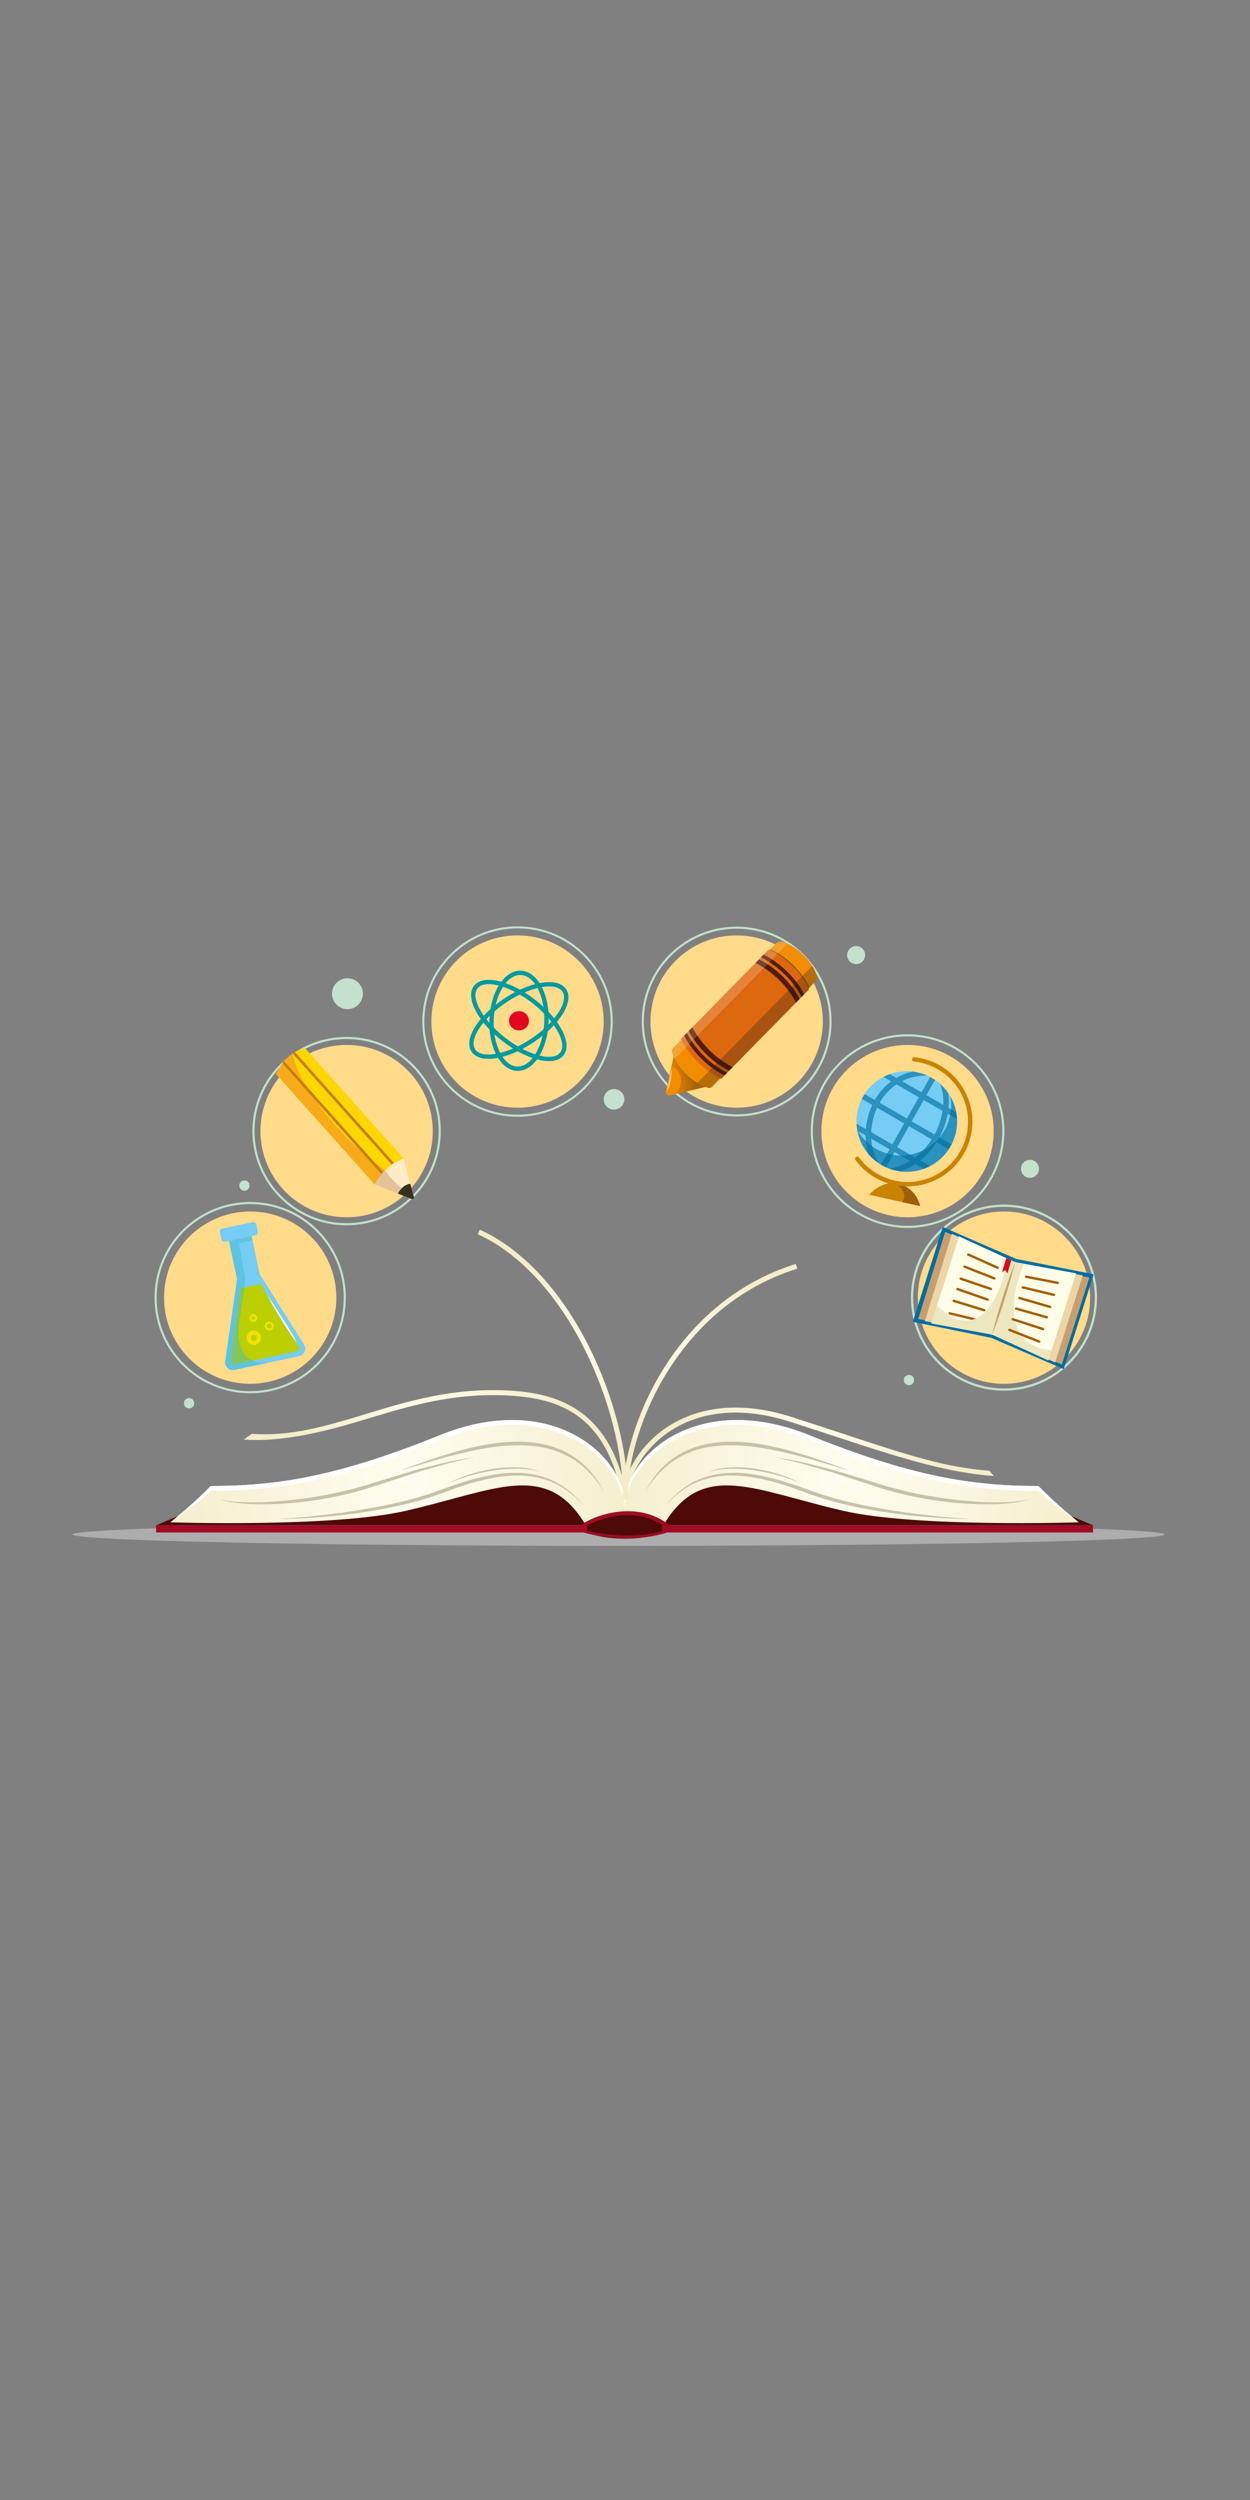 <?xml version="1.0" encoding="utf-8"?>
<!-- Generator: Adobe Illustrator 17.0.0, SVG Export Plug-In . SVG Version: 6.00 Build 0)  -->
<!DOCTYPE svg PUBLIC "-//W3C//DTD SVG 1.1//EN" "http://www.w3.org/Graphics/SVG/1.1/DTD/svg11.dtd">
<svg version="1.1" id="Vrstva_1" xmlns="http://www.w3.org/2000/svg" xmlns:xlink="http://www.w3.org/1999/xlink" x="0px" y="0px"
	 width="600px" height="1200px" viewBox="0 0 600 1200" enable-background="new 0 0 600 1200" xml:space="preserve">
<rect x="0" y="0" width="600" height="1200" fill="#808080" stroke="none"/>
<g id="BACKGROUND">
	<ellipse fill="#ADADAD" cx="296.976" cy="736.528" rx="262.144" ry="5.506"/>
</g>
<g id="OBJECTS">
	<g>
		<path fill="#4E0A06" d="M319.844,733.054c0,3.035-8.889,5.495-19.853,5.495c-10.965,0-19.854-2.46-19.854-5.495
			s9.952-6.736,20.917-6.736C312.019,726.318,319.844,730.019,319.844,733.054z"/>
		
			<radialGradient id="SVGID_1_" cx="4.098" cy="335.113" r="67.831" gradientTransform="matrix(1 0 0 1 205.04 358.96)" gradientUnits="userSpaceOnUse">
			<stop  offset="0" style="stop-color:#FFFDF0"/>
			<stop  offset="1" style="stop-color:#F3EDC9"/>
		</radialGradient>
		<path fill="url(#SVGID_1_)" d="M298.872,720.891c-7.052-42.532-31.385-49.648-54.258-51c-26.515-1.564-47.891,4.923-68.56,11.201
			c-18.582,5.643-39.821,11.326-59.018,9.877l3.867-2.741c18.754,1.409,36.092-3.858,54.454-9.434
			c20.871-6.337,42.45-12.885,69.399-11.299c22.426,1.325,49.114,8.548,56.484,53.004L298.872,720.891z"/>
		
			<radialGradient id="SVGID_2_" cx="182.619" cy="338.839" r="65.166" gradientTransform="matrix(1 0 0 1 205.04 358.96)" gradientUnits="userSpaceOnUse">
			<stop  offset="0" style="stop-color:#FFFDF0"/>
			<stop  offset="1" style="stop-color:#F3EDC9"/>
		</radialGradient>
		<path fill="url(#SVGID_2_)" d="M300.593,719.968l-2.386-0.263c1.522-13.799,9.886-26.865,22.375-34.951
			c11.166-7.232,30.58-13.881,59.667-4.513c8.961,2.887,17.057,5.551,24.2,7.903c31.775,10.457,49.278,16.218,70.411,17.803
			l2.252,2.56c-21.423-1.607-41.458-7.568-73.413-18.084c-7.14-2.35-15.233-5.013-24.186-7.897
			c-28.192-9.084-46.896-2.706-57.627,4.242C309.996,694.468,302.036,706.878,300.593,719.968z"/>
		<g>
			<polygon fill="#4E0A06" points="281.843,704.206 221.479,703.864 90.952,725.375 74.928,732.13 281.843,732.13 			"/>
			
				<radialGradient id="SVGID_3_" cx="-10.774" cy="349.511" r="125.555" gradientTransform="matrix(1 0 0 1 205.04 358.96)" gradientUnits="userSpaceOnUse">
				<stop  offset="0" style="stop-color:#FFFDF0"/>
				<stop  offset="1" style="stop-color:#F3EDC9"/>
			</radialGradient>
			<path fill="url(#SVGID_3_)" d="M299.4,717.495c-5.089-23.716-39.108-48.472-88.132-28.643
				c-49.023,19.83-78.19,24.435-110.138,24.435c-7.706,8.092-19.305,17.428-19.305,17.428s77.838,2.565,112.919-5.508
				c43.094-9.917,67.2-24.236,85.929,6.059c8.502-5.504,19.279-5.508,19.279-5.508S300.477,722.55,299.4,717.495z"/>
			<path fill="#FFFFFF" d="M101.13,715.628c31.948,0,61.115-4.605,110.138-24.435s83.043,4.927,88.132,28.643
				c0.407,1.909,0.584,3.554,0.648,4.862c0.074-1.333,0.064-3.86-0.648-7.204c-5.088-23.716-39.108-48.472-88.132-28.643
				c-49.023,19.83-78.19,24.435-110.138,24.435c-7.706,8.092-19.305,17.428-19.305,17.428S95.749,721.278,101.13,715.628z"/>
			<g>
				<path fill="#C6C2A6" d="M104.983,719.452c0,0,0.475,0.129,1.365,0.371c0.443,0.131,0.994,0.275,1.656,0.365
					c0.661,0.098,1.404,0.264,2.255,0.366c0.853,0.092,1.796,0.194,2.824,0.305c1.032,0.059,2.148,0.122,3.341,0.19
					c2.389,0.074,5.083,0.094,8.023,0.04c5.88-0.114,12.727-0.674,20.012-1.617c3.643-0.465,7.392-1.07,11.184-1.764
					c3.792-0.692,7.625-1.504,11.42-2.46c1.911-0.426,3.79-0.972,5.67-1.486c1.888-0.488,3.733-1.09,5.568-1.673
					c3.701-1.185,7.344-2.267,10.869-3.36c3.53-1.066,6.942-2.096,10.178-3.073c3.255-0.922,6.394-1.618,9.255-2.353
					c2.873-0.7,5.492-1.395,7.85-1.852c2.357-0.452,4.412-0.846,6.104-1.171c1.686-0.349,3.028-0.538,3.942-0.663
					c0.913-0.132,1.399-0.202,1.399-0.202s-0.481,0.102-1.384,0.294c-0.451,0.096-1.006,0.214-1.66,0.353
					c-0.649,0.159-1.396,0.341-2.232,0.545c-1.671,0.406-3.699,0.9-6.026,1.465c-1.169,0.258-2.383,0.651-3.675,1.016
					c-1.292,0.364-2.649,0.746-4.066,1.145c-2.829,0.818-5.915,1.598-9.134,2.615c-3.211,1.056-6.598,2.169-10.101,3.32
					c-3.506,1.133-7.13,2.304-10.812,3.495c-1.852,0.599-3.715,1.217-5.619,1.72c-1.897,0.528-3.792,1.091-5.72,1.528
					c-3.837,0.945-7.708,1.745-11.536,2.424c-3.826,0.693-7.619,1.207-11.295,1.631c-7.356,0.843-14.27,1.121-20.188,1.084
					c-1.48-0.041-2.898-0.022-4.246-0.109c-1.347-0.092-2.625-0.15-3.823-0.258c-1.196-0.127-2.315-0.245-3.35-0.355
					c-1.028-0.162-1.973-0.311-2.826-0.445c-0.852-0.142-1.603-0.352-2.256-0.497c-0.659-0.134-1.197-0.313-1.631-0.473
					C105.448,719.611,104.983,719.452,104.983,719.452z"/>
			</g>
			<g>
				<path fill="#C6C2A6" d="M191.679,705.965c0,0,1.593-0.59,4.38-1.622c2.799-0.996,6.774-2.495,11.618-4.088
					c2.422-0.798,5.052-1.644,7.854-2.486c2.802-0.84,5.769-1.695,8.878-2.441c3.109-0.739,6.335-1.481,9.66-2.006
					c3.319-0.55,6.719-0.984,10.145-1.175c3.422-0.189,6.868-0.199,10.242,0.131c3.369,0.319,6.682,0.871,9.778,1.822
					c3.09,0.942,6.025,2.092,8.581,3.602c0.662,0.334,1.278,0.728,1.877,1.126c0.601,0.395,1.204,0.767,1.775,1.164
					c0.551,0.424,1.093,0.841,1.626,1.251c0.539,0.4,1.052,0.811,1.517,1.259c0.948,0.873,1.897,1.663,2.662,2.557
					c0.789,0.867,1.567,1.66,2.182,2.504c0.631,0.83,1.27,1.566,1.771,2.315c0.5,0.747,0.959,1.434,1.374,2.054
					c0.432,0.607,0.745,1.196,1.026,1.702c0.281,0.505,0.521,0.934,0.715,1.283c0.387,0.695,0.594,1.066,0.594,1.066
					s-0.234-0.354-0.674-1.019c-0.457-0.652-1.044-1.662-1.937-2.845c-0.446-0.591-0.939-1.245-1.476-1.956
					c-0.536-0.711-1.211-1.404-1.877-2.185c-0.651-0.796-1.463-1.533-2.283-2.338c-0.795-0.832-1.741-1.586-2.698-2.402
					c-0.468-0.421-0.983-0.804-1.522-1.176c-0.531-0.38-1.072-0.768-1.623-1.162c-0.569-0.366-1.168-0.707-1.764-1.071
					c-0.594-0.367-1.203-0.728-1.857-1.029c-0.643-0.319-1.295-0.642-1.954-0.969c-0.683-0.276-1.374-0.555-2.072-0.837
					c-0.69-0.303-1.422-0.517-2.15-0.763c-0.732-0.233-1.457-0.512-2.224-0.681c-3.008-0.88-6.235-1.315-9.509-1.625
					c-3.282-0.303-6.648-0.271-10-0.07c-3.356,0.167-6.704,0.574-9.98,1.097c-3.279,0.51-6.489,1.15-9.581,1.839
					c-3.089,0.706-6.069,1.432-8.884,2.174c-2.815,0.741-5.465,1.493-7.906,2.205c-4.883,1.443-8.952,2.645-11.8,3.487
					C193.31,705.49,191.679,705.965,191.679,705.965z"/>
			</g>
			<g>
				<path fill="#C6C2A6" d="M133.496,729.084c0,0,0.601-0.035,1.728-0.102c1.126-0.075,2.777-0.186,4.879-0.326
					c2.1-0.16,4.649-0.361,7.567-0.649c2.919-0.284,6.206-0.648,9.79-1.059c3.583-0.418,7.454-0.948,11.54-1.556
					c4.08-0.646,8.373-1.375,12.795-2.218c2.212-0.418,4.456-0.867,6.714-1.379c2.268-0.468,4.536-1.055,6.83-1.614
					c4.565-1.194,9.182-2.502,13.672-4.149c2.259-0.768,4.511-1.636,6.788-2.435c2.274-0.794,4.544-1.57,6.824-2.265
					c4.553-1.403,9.108-2.589,13.599-3.361c4.481-0.81,8.911-1.135,13.097-0.972c2.095,0.061,4.123,0.315,6.07,0.616
					c1.937,0.366,3.804,0.769,5.539,1.353c3.498,1.082,6.501,2.639,8.974,4.258c2.488,1.608,4.441,3.303,5.964,4.766
					c0.379,0.368,0.738,0.717,1.076,1.044c0.318,0.347,0.615,0.673,0.892,0.976c0.561,0.599,1.019,1.123,1.369,1.568
					c0.717,0.872,1.099,1.338,1.099,1.338s-0.407-0.444-1.169-1.276c-0.372-0.424-0.857-0.922-1.447-1.488
					c-0.291-0.286-0.603-0.594-0.937-0.922c-0.348-0.312-0.719-0.644-1.11-0.994c-1.568-1.391-3.567-2.989-6.076-4.471
					c-2.498-1.49-5.489-2.887-8.918-3.877c-1.704-0.529-3.535-0.876-5.429-1.187c-1.906-0.245-3.886-0.446-5.932-0.455
					c-4.089-0.059-8.402,0.384-12.801,1.186c-4.404,0.794-8.889,2-13.382,3.424c-2.249,0.705-4.496,1.494-6.743,2.299
					c-2.244,0.807-4.477,1.694-6.774,2.488c-4.568,1.634-9.241,2.916-13.855,4.084c-2.316,0.545-4.607,1.117-6.894,1.57
					c-2.278,0.498-4.538,0.931-6.766,1.333c-4.449,0.842-8.785,1.439-12.894,1.992c-4.115,0.511-8.01,0.947-11.612,1.279
					c-7.203,0.683-13.228,0.928-17.441,1.085c-2.109,0.065-3.765,0.087-4.894,0.087
					C134.099,729.081,133.496,729.084,133.496,729.084z"/>
			</g>
			<rect x="74.928" y="732.118" fill="#9F0C24" width="206.915" height="3.468"/>
			<g>
				<path fill="#C6C2A6" d="M215.305,711.971c0,0,0.631-0.331,1.737-0.911c0.548-0.298,1.242-0.604,2.037-0.962
					c0.398-0.179,0.821-0.37,1.268-0.571c0.456-0.176,0.935-0.361,1.435-0.555c0.996-0.402,2.097-0.773,3.264-1.16
					c1.159-0.415,2.416-0.74,3.706-1.109c1.305-0.311,2.646-0.669,4.03-0.937c0.691-0.138,1.388-0.277,2.087-0.417
					c0.704-0.115,1.411-0.23,2.118-0.346c1.413-0.236,2.846-0.334,4.246-0.494c1.409-0.077,2.791-0.214,4.137-0.209
					c0.672-0.003,1.332-0.043,1.979-0.016c0.646,0.03,1.279,0.06,1.895,0.089c1.23,0.053,2.388,0.224,3.456,0.331
					c1.059,0.196,2.037,0.328,2.88,0.561c0.84,0.242,1.584,0.403,2.172,0.621c1.164,0.454,1.83,0.713,1.83,0.713
					s-0.683-0.201-1.878-0.554c-0.595-0.177-1.347-0.287-2.189-0.469c-0.846-0.171-1.824-0.234-2.872-0.394
					c-1.061-0.061-2.206-0.183-3.424-0.185c-1.218-0.017-2.499-0.014-3.827,0.045c-1.328,0.012-2.695,0.167-4.085,0.262
					c-1.384,0.177-2.797,0.295-4.194,0.544c-0.701,0.105-1.402,0.209-2.1,0.314c-0.694,0.129-1.386,0.257-2.072,0.385
					c-1.374,0.247-2.707,0.584-4.005,0.874c-1.279,0.363-2.543,0.618-3.706,0.984c-1.173,0.336-2.281,0.66-3.284,1.018
					c-1.013,0.333-1.935,0.651-2.741,0.966c-0.811,0.301-1.523,0.559-2.09,0.821C215.962,711.694,215.305,711.971,215.305,711.971z"
					/>
			</g>
		</g>
		<g>
			<polygon fill="#4E0A06" points="317.749,704.206 378.113,703.864 508.64,725.375 524.664,732.13 317.749,732.13 			"/>
			
				<radialGradient id="SVGID_4_" cx="282.601" cy="349.511" r="125.555" gradientTransform="matrix(-1 0 0 1 687.928 358.96)" gradientUnits="userSpaceOnUse">
				<stop  offset="0" style="stop-color:#FFFDF0"/>
				<stop  offset="1" style="stop-color:#F3EDC9"/>
			</radialGradient>
			<path fill="url(#SVGID_4_)" d="M300.192,717.495c5.088-23.716,39.108-48.472,88.132-28.643
				c49.023,19.83,78.19,24.435,110.138,24.435c7.706,8.092,19.305,17.428,19.305,17.428s-77.838,2.565-112.919-5.508
				c-43.094-9.917-67.2-24.236-85.929,6.059c-8.502-5.504-19.279-5.508-19.279-5.508S299.115,722.55,300.192,717.495z"/>
			<path fill="#FFFFFF" d="M498.462,715.628c-31.948,0-61.115-4.605-110.138-24.435s-83.043,4.927-88.132,28.643
				c-0.407,1.909-0.584,3.554-0.648,4.862c-0.074-1.333-0.064-3.86,0.648-7.204c5.088-23.716,39.108-48.472,88.132-28.643
				c49.023,19.83,78.19,24.435,110.138,24.435c7.706,8.092,19.305,17.428,19.305,17.428S503.843,721.278,498.462,715.628z"/>
			<g>
				<path fill="#C6C2A6" d="M494.609,719.452c0,0-0.465,0.16-1.337,0.46c-0.433,0.16-0.972,0.339-1.631,0.473
					c-0.653,0.146-1.404,0.356-2.256,0.497c-0.853,0.134-1.798,0.283-2.826,0.445c-1.035,0.11-2.154,0.228-3.35,0.355
					c-1.198,0.108-2.476,0.166-3.823,0.258c-1.348,0.087-2.766,0.068-4.246,0.109c-5.918,0.037-12.832-0.241-20.188-1.084
					c-3.676-0.424-7.469-0.938-11.295-1.631c-3.828-0.679-7.699-1.478-11.536-2.424c-1.928-0.436-3.823-1-5.72-1.528
					c-1.904-0.503-3.767-1.121-5.619-1.72c-3.682-1.19-7.305-2.361-10.812-3.495c-3.503-1.152-6.889-2.265-10.101-3.32
					c-3.219-1.017-6.305-1.797-9.134-2.615c-1.417-0.399-2.775-0.781-4.066-1.145c-1.292-0.364-2.506-0.758-3.675-1.016
					c-2.327-0.566-4.356-1.059-6.026-1.465c-0.836-0.204-1.582-0.387-2.232-0.545c-0.653-0.139-1.209-0.257-1.66-0.353
					c-0.902-0.192-1.384-0.294-1.384-0.294s0.487,0.07,1.399,0.202c0.914,0.125,2.256,0.314,3.942,0.663
					c1.692,0.325,3.747,0.719,6.104,1.171c2.358,0.457,4.977,1.151,7.85,1.852c2.862,0.735,6,1.43,9.255,2.353
					c3.236,0.977,6.648,2.008,10.178,3.073c3.525,1.093,7.168,2.175,10.869,3.36c1.835,0.583,3.68,1.185,5.568,1.673
					c1.88,0.514,3.759,1.059,5.67,1.486c3.795,0.956,7.628,1.768,11.42,2.46c3.792,0.694,7.54,1.298,11.184,1.764
					c7.285,0.943,14.132,1.503,20.012,1.617c2.94,0.055,5.634,0.035,8.023-0.04c1.193-0.068,2.309-0.131,3.341-0.19
					c1.028-0.111,1.972-0.213,2.824-0.305c0.851-0.103,1.594-0.268,2.255-0.366c0.662-0.09,1.213-0.233,1.656-0.365
					C494.134,719.581,494.609,719.452,494.609,719.452z"/>
			</g>
			<g>
				<path fill="#C6C2A6" d="M407.913,705.965c0,0-1.631-0.475-4.484-1.307c-2.848-0.842-6.917-2.044-11.8-3.487
					c-2.442-0.712-5.092-1.464-7.906-2.205c-2.815-0.742-5.795-1.468-8.884-2.174c-3.092-0.689-6.302-1.33-9.581-1.839
					c-3.276-0.523-6.624-0.93-9.98-1.097c-3.352-0.201-6.717-0.233-10,0.07c-3.275,0.31-6.502,0.745-9.509,1.625
					c-0.766,0.169-1.491,0.448-2.224,0.681c-0.728,0.246-1.461,0.46-2.15,0.763c-0.699,0.282-1.39,0.561-2.072,0.837
					c-0.66,0.327-1.311,0.65-1.954,0.969c-0.654,0.301-1.263,0.662-1.857,1.029c-0.596,0.363-1.195,0.704-1.764,1.071
					c-0.55,0.394-1.092,0.782-1.623,1.162c-0.539,0.372-1.054,0.754-1.522,1.176c-0.957,0.816-1.903,1.569-2.698,2.402
					c-0.82,0.805-1.632,1.541-2.283,2.338c-0.667,0.781-1.342,1.474-1.877,2.185c-0.537,0.712-1.031,1.366-1.476,1.956
					c-0.893,1.182-1.479,2.193-1.937,2.845c-0.44,0.664-0.674,1.019-0.674,1.019s0.207-0.371,0.594-1.066
					c0.194-0.348,0.433-0.778,0.715-1.283c0.281-0.506,0.594-1.095,1.026-1.702c0.415-0.62,0.874-1.307,1.374-2.054
					c0.5-0.749,1.14-1.485,1.771-2.315c0.615-0.845,1.393-1.637,2.182-2.504c0.764-0.893,1.714-1.684,2.662-2.557
					c0.465-0.448,0.979-0.858,1.517-1.259c0.532-0.409,1.074-0.826,1.626-1.251c0.571-0.397,1.174-0.769,1.775-1.164
					c0.599-0.399,1.215-0.793,1.877-1.126c2.557-1.509,5.491-2.66,8.581-3.602c3.096-0.951,6.409-1.503,9.778-1.822
					c3.374-0.33,6.82-0.32,10.242-0.131c3.425,0.191,6.826,0.625,10.145,1.175c3.325,0.524,6.551,1.266,9.66,2.006
					c3.109,0.746,6.077,1.602,8.878,2.441c2.801,0.842,5.432,1.688,7.854,2.486c4.844,1.593,8.819,3.093,11.618,4.088
					C406.32,705.376,407.913,705.965,407.913,705.965z"/>
			</g>
			<g>
				<path fill="#C6C2A6" d="M466.096,729.084c0,0-0.602-0.003-1.731-0.009c-1.129-0.001-2.785-0.023-4.894-0.087
					c-4.213-0.157-10.238-0.402-17.441-1.085c-3.602-0.332-7.497-0.768-11.612-1.279c-4.109-0.553-8.445-1.149-12.894-1.992
					c-2.228-0.402-4.489-0.836-6.766-1.333c-2.287-0.453-4.578-1.026-6.894-1.57c-4.614-1.167-9.286-2.45-13.855-4.084
					c-2.297-0.794-4.53-1.682-6.774-2.488c-2.248-0.805-4.494-1.594-6.743-2.299c-4.493-1.424-8.978-2.63-13.382-3.424
					c-4.4-0.802-8.713-1.245-12.801-1.186c-2.046,0.009-4.026,0.21-5.932,0.455c-1.895,0.311-3.725,0.658-5.429,1.187
					c-3.429,0.99-6.42,2.388-8.918,3.877c-2.509,1.482-4.508,3.08-6.076,4.471c-0.391,0.35-0.761,0.682-1.11,0.994
					c-0.333,0.328-0.646,0.636-0.937,0.922c-0.59,0.566-1.075,1.064-1.447,1.488c-0.762,0.832-1.169,1.276-1.169,1.276
					s0.382-0.465,1.099-1.338c0.35-0.445,0.808-0.969,1.369-1.568c0.277-0.303,0.575-0.628,0.892-0.976
					c0.338-0.328,0.697-0.676,1.076-1.044c1.523-1.464,3.476-3.159,5.964-4.766c2.473-1.62,5.476-3.176,8.974-4.258
					c1.735-0.585,3.601-0.987,5.539-1.353c1.947-0.3,3.975-0.555,6.07-0.616c4.186-0.164,8.615,0.162,13.097,0.972
					c4.491,0.772,9.046,1.959,13.599,3.361c2.28,0.695,4.55,1.471,6.824,2.265c2.276,0.799,4.529,1.667,6.788,2.435
					c4.489,1.647,9.107,2.955,13.672,4.149c2.294,0.559,4.561,1.146,6.83,1.614c2.258,0.513,4.502,0.961,6.714,1.379
					c4.422,0.843,8.715,1.572,12.795,2.218c4.086,0.608,7.957,1.138,11.54,1.556c3.583,0.411,6.871,0.775,9.79,1.059
					c2.918,0.288,5.468,0.488,7.567,0.649c2.102,0.14,3.753,0.251,4.879,0.326C465.494,729.049,466.096,729.084,466.096,729.084z"/>
			</g>
			<rect x="317.749" y="732.118" fill="#9F0C24" width="206.915" height="3.468"/>
			<g>
				<path fill="#C6C2A6" d="M384.287,711.971c0,0-0.657-0.277-1.807-0.761c-0.567-0.261-1.279-0.519-2.09-0.821
					c-0.806-0.315-1.728-0.633-2.741-0.966c-1.003-0.358-2.111-0.681-3.284-1.018c-1.163-0.366-2.428-0.622-3.706-0.984
					c-1.297-0.29-2.631-0.627-4.005-0.874c-0.686-0.127-1.378-0.256-2.072-0.385c-0.698-0.104-1.399-0.209-2.1-0.314
					c-1.396-0.249-2.81-0.367-4.194-0.544c-1.391-0.095-2.758-0.25-4.085-0.262c-1.327-0.06-2.609-0.062-3.827-0.045
					c-1.218,0.002-2.363,0.124-3.424,0.185c-1.047,0.16-2.026,0.224-2.872,0.394c-0.842,0.182-1.594,0.292-2.189,0.469
					c-1.195,0.352-1.878,0.554-1.878,0.554s0.665-0.259,1.83-0.713c0.587-0.219,1.331-0.379,2.172-0.621
					c0.843-0.233,1.821-0.365,2.88-0.561c1.068-0.107,2.225-0.278,3.456-0.331c0.616-0.029,1.248-0.059,1.895-0.089
					c0.647-0.028,1.307,0.012,1.979,0.016c1.346-0.005,2.728,0.132,4.137,0.209c1.4,0.16,2.833,0.258,4.246,0.494
					c0.707,0.115,1.414,0.231,2.118,0.346c0.699,0.14,1.396,0.279,2.087,0.417c1.384,0.268,2.725,0.627,4.03,0.937
					c1.29,0.369,2.547,0.693,3.706,1.109c1.167,0.387,2.268,0.759,3.264,1.16c0.5,0.193,0.979,0.378,1.435,0.555
					c0.446,0.201,0.87,0.392,1.268,0.571c0.795,0.358,1.489,0.664,2.037,0.962C383.655,711.64,384.287,711.971,384.287,711.971z"/>
			</g>
		</g>
		<path fill="none" stroke="#9F0C24" stroke-width="1.891" stroke-miterlimit="10" d="M279.442,733.028
			c2.446-3.012,25.008-13.452,41.589,0"/>
		<path fill="none" stroke="#9F0C24" stroke-width="1.28" stroke-miterlimit="10" d="M279.442,734.618
			c2.446,1.379,25.008,6.159,41.589,0"/>
		
			<radialGradient id="SVGID_5_" cx="60.331" cy="296.107" r="52.417" gradientTransform="matrix(1 0 0 1 205.04 358.96)" gradientUnits="userSpaceOnUse">
			<stop  offset="0" style="stop-color:#FFFDF0"/>
			<stop  offset="1" style="stop-color:#F3EDC9"/>
		</radialGradient>
		<path fill="url(#SVGID_5_)" d="M301.392,719.852l-2.4-0.03c0.273-21.996-6.715-49.239-18.692-72.875
			c-13.374-26.393-31.471-45.74-50.958-54.475l0.982-2.19c19.986,8.959,38.495,28.698,52.117,55.581
			C294.585,669.827,301.67,697.486,301.392,719.852z"/>
		
			<radialGradient id="SVGID_6_" cx="135.772" cy="304.329" r="49.776" gradientTransform="matrix(1 0 0 1 205.04 358.96)" gradientUnits="userSpaceOnUse">
			<stop  offset="0" style="stop-color:#FFFDF0"/>
			<stop  offset="1" style="stop-color:#F3EDC9"/>
		</radialGradient>
		<path fill="url(#SVGID_6_)" d="M298.993,719.883c-1.166-30.064,21.973-94.131,82.964-113.189l0.715,2.29
			c-59.752,18.673-82.422,81.382-81.281,110.805L298.993,719.883z"/>
	</g>
	<g>
		<g>
			<circle fill="#C3E1CC" cx="294.734" cy="527.666" r="4.945"/>
			<circle fill="#C3E1CC" cx="410.945" cy="458.434" r="4.327"/>
			<circle fill="#C3E1CC" cx="494.394" cy="561.046" r="4.327"/>
			<circle fill="#C3E1CC" cx="436.289" cy="662.421" r="2.473"/>
			<circle fill="#C3E1CC" cx="166.779" cy="476.978" r="7.418"/>
			<circle fill="#C3E1CC" cx="117.328" cy="569.082" r="2.473"/>
			<circle fill="#C3E1CC" cx="90.747" cy="673.548" r="2.473"/>
		</g>
		<g>
			<circle fill="#FFDB8A" cx="353.59" cy="490.342" r="41.359"/>
			<circle fill="none" stroke="#C3E1CC" stroke-miterlimit="10" cx="353.59" cy="490.342" r="45.052"/>
			<g>
				<path fill="#F28C00" d="M339.793,521.451l-18.246,4.35c-1.184,0.282-2.167-0.683-1.906-1.871l4.014-18.322L339.793,521.451z"/>
				
					<linearGradient id="SVGID_7_" gradientUnits="userSpaceOnUse" x1="260.273" y1="837.851" x2="268.083" y2="827.208" gradientTransform="matrix(-0.714 -0.701 0.701 -0.714 -68.356 1294.076)">
					<stop  offset="0" style="stop-color:#1D1D1B"/>
					<stop  offset="1" style="stop-color:#1D1D1B;stop-opacity:0"/>
				</linearGradient>
				<path opacity="0.38" fill="url(#SVGID_7_)" enable-background="new    " d="M324.158,525.179l15.635-3.728l-16.137-15.843
					l-1.314,5.996C327.756,514.225,328.329,520.814,324.158,525.179z"/>
				<path fill="#F28C00" d="M372.427,452.932c0.861-0.877,2.14-1.203,3.313-0.835c2.185,0.684,5.887,2.337,9.882,6.259
					c3.981,3.909,5.657,7.523,6.352,9.664c0.376,1.158,0.07,2.429-0.784,3.298l-49.343,50.258c-0.566,0.577-1.411,0.785-2.178,0.529
					c-2.03-0.675-6.145-2.417-10.164-6.363c-4.048-3.974-6.041-8.262-6.842-10.362c-0.296-0.775-0.112-1.65,0.469-2.242
					L372.427,452.932z"/>
				<path opacity="0.44" fill="#1D1D1B" enable-background="new    " d="M377.114,467.026c5.316,5.219,7.204,9.379,7.727,10.76
					l3.66-3.728c-0.523-1.381-2.411-5.541-7.727-10.76c-5.337-5.24-9.621-7.122-11.024-7.64l-3.66,3.727
					C367.493,459.904,371.777,461.786,377.114,467.026z"/>
				<path fill="#DE680E" d="M368.859,455.902c0,0,4.965,1.374,11.514,7.805c6.549,6.43,7.896,11.252,7.896,11.252l-42.085,42.865
					c0,0-5.16-2.129-10.995-7.857c-5.835-5.729-8.415-11.2-8.415-11.2L368.859,455.902z"/>
				<path fill="#521C00" d="M347.816,516.162c0,0-5.16-2.129-10.995-7.857c-5.835-5.729-8.415-11.2-8.415-11.2
					c0.507-0.516,1.252-1.275,1.252-1.275s2.58,5.471,8.415,11.2c5.835,5.728,10.995,7.857,10.995,7.857L347.816,516.162z"/>
				<path fill="#521C00" d="M350.019,513.918c0,0-5.16-2.129-10.995-7.857c-5.835-5.729-8.415-11.2-8.415-11.2
					c0.437-0.446,1.708-1.74,1.708-1.74s2.58,5.471,8.415,11.199c5.835,5.729,10.995,7.857,10.995,7.857L350.019,513.918z"/>
				<path fill="#521C00" d="M385.965,477.305c0,0-2.223-5.12-8.058-10.849c-5.835-5.729-11.352-8.208-11.352-8.208
					c-0.101-0.099-1.252,1.275-1.252,1.275s5.517,2.479,11.352,8.208s8.058,10.849,8.058,10.849L385.965,477.305z"/>
				<path fill="#521C00" d="M383.763,479.549c0,0-2.223-5.12-8.058-10.849c-5.835-5.729-11.352-8.208-11.352-8.208
					c-0.415,0.422-1.708,1.74-1.708,1.74s5.517,2.479,11.352,8.208s8.058,10.849,8.058,10.849L383.763,479.549z"/>
				<path opacity="0.27" fill="#1D1D1B" enable-background="new    " d="M339.67,522.106c0.767,0.255,1.611,0.048,2.178-0.529
					l3.885-3.957c0.291,0.138,0.451,0.204,0.451,0.204l42.085-42.865c0,0-0.048-0.171-0.169-0.492l3.091-3.148
					c0.854-0.869,1.16-2.14,0.784-3.298c-0.364-1.121-1.001-2.648-2.093-4.407l-55.158,56.181
					C336.768,521.024,338.541,521.731,339.67,522.106z"/>
				<path opacity="0.18" fill="#FFFFFF" enable-background="new    " d="M326.996,499.205l-3.863,3.934
					c-0.581,0.592-0.765,1.467-0.469,2.242c0.271,0.711,0.679,1.672,1.257,2.787l54.156-55.161
					c-0.892-0.413-1.684-0.707-2.337-0.911c-1.173-0.368-2.452-0.042-3.313,0.835l-3.078,3.135c-0.319-0.118-0.49-0.165-0.49-0.165
					l-42.085,42.865C326.774,498.767,326.848,498.923,326.996,499.205z"/>
				<path opacity="0.48" fill="#FFFFFF" enable-background="new    " d="M319.86,524.052l2.542-11.233
					C322.403,512.819,322.616,520.894,319.86,524.052z"/>
			</g>
		</g>
		<g>
			<circle fill="#FFDB8A" cx="248.41" cy="490.342" r="41.359"/>
			<circle fill="none" stroke="#C3E1CC" stroke-width="0.983" stroke-miterlimit="10" cx="248.41" cy="490.342" r="45.208"/>
			<g>
				
					<ellipse transform="matrix(-0.999 -0.038 0.038 -0.999 479.309 988.787)" fill="none" stroke="#009A9F" stroke-width="2.075" stroke-miterlimit="10" cx="249.051" cy="489.839" rx="13.189" ry="23.032"/>
				<path fill="none" stroke="#009A9F" stroke-width="2.075" stroke-miterlimit="10" d="M258.076,497.669
					c-11.53,8.562-24.922,11.993-29.912,7.663c-4.99-4.33,0.313-14.781,11.843-23.343c11.53-8.562,24.922-11.993,29.912-7.663
					C274.909,478.656,269.606,489.107,258.076,497.669z"/>
				<path fill="none" stroke="#009A9F" stroke-width="2.075" stroke-miterlimit="10" d="M258.645,482.698
					c10.847,9.413,15.34,20.236,10.037,24.174c-5.304,3.939-18.397-0.499-29.244-9.912s-15.34-20.236-10.037-24.174
					C234.705,468.848,247.798,473.285,258.645,482.698z"/>
				
					<ellipse transform="matrix(-0.999 -0.038 0.038 -0.999 479.303 988.79)" fill="#E4051F" cx="249.048" cy="489.84" rx="4.79" ry="4.606"/>
			</g>
		</g>
		<g>
			<circle fill="#FFDB8A" cx="435.63" cy="542.932" r="41.359"/>
			<circle fill="none" stroke="#C3E1CC" stroke-miterlimit="10" cx="435.63" cy="542.932" r="45.975"/>
			<g>
				<path fill="#C88300" d="M417.177,573.49l24.464,5.418c0,0-1.399-8.591-10.807-10.785
					C423.278,566.361,417.177,573.49,417.177,573.49z"/>
				<path fill="#9E5E0D" d="M430.834,568.123c-0.661-0.154-1.306-0.219-1.942-0.248c6.072,2.926,5.8,6.726,4.223,9.145l8.526,1.888
					C441.641,578.907,440.242,570.317,430.834,568.123z"/>
				<path fill="none" stroke="#C88300" stroke-width="2.075" stroke-linecap="round" stroke-miterlimit="10" d="M411.516,556.236
					c7.566,10.236,21.15,14.89,33.842,10.565c15.701-5.35,24.092-22.416,18.742-38.118c-3.898-11.438-14.013-18.997-25.289-20.19"/>
				<circle fill="#75CCF4" cx="435.262" cy="538.316" r="24.138"/>
				<path opacity="0.63" fill="#006F9E" enable-background="new    " d="M450.905,545.926c0.239-0.441,0.461-0.869,0.66-1.273
					c1.589-3.225,2.69-6.641,3.307-10.005l4.471,2.573c-0.05-1.103-0.189-2.21-0.396-3.318l-3.668-2.111
					c0.246-2.439,0.218-4.809-0.079-7.02c-1.149-1.696-2.489-3.218-3.992-4.543c1.265,2.81,1.767,6.323,1.53,10.1l-8.064-4.641
					l4.114-7.324c-0.741-0.502-1.505-0.966-2.295-1.383l-4.141,7.37l-9.402-5.412c3.228-1.625,7.208-2.693,12.055-2.676
					c-2.205-0.977-4.552-1.624-6.975-1.908c-2.763,0.64-5.363,1.661-7.748,3.047l-3.15-1.813c-1.06,0.378-2.067,0.835-3.039,1.341
					l3.679,2.118c-3.121,2.31-5.787,5.312-7.868,8.936l-4.881-2.825c-0.487,0.75-0.941,1.519-1.342,2.317l4.986,2.886
					c-1.721,3.68-2.734,7.661-3.058,11.631l-4.468-2.571c0.051,1.104,0.19,2.211,0.399,3.319l3.949,2.273
					c0.024,3.082,0.489,6.099,1.365,8.912c1.429,1.681,3.072,3.137,4.872,4.353c-2.088-3.372-3.27-7.436-3.528-11.706l8.819,5.076
					l-4.143,7.375c0.768,0.458,1.564,0.864,2.378,1.235l4.087-7.274l7.374,4.244c-2.74,1.638-5.964,2.972-9.748,3.746
					c1.724,0.631,3.525,1.05,5.365,1.275c2.628-0.948,4.954-2.153,7.007-3.51l3.994,2.299c1.061-0.377,2.069-0.834,3.042-1.339
					l-4.655-2.679c3.491-2.786,6.035-5.958,7.831-8.786l5.817,3.366c0.492-0.747,0.95-1.514,1.356-2.309L450.905,545.926z
					 M430.301,520.506l10.74,6.181l-5.736,10.211l-13.086-7.573C423.741,526.672,426.31,523.208,430.301,520.506z M428.329,549.315
					l-10.146-5.84c0.167-3.986,1.102-8.034,2.815-11.763l12.996,7.521L428.329,549.315z M439.196,555.569l-8.546-4.919l5.661-10.077
					l10.919,6.319C445.428,549.709,442.821,552.88,439.196,555.569z M449.163,543.469c-0.175,0.355-0.368,0.729-0.576,1.116
					l-10.965-6.345l5.739-10.216l9.052,5.21C451.881,536.64,450.796,540.154,449.163,543.469z"/>
				<path opacity="0.63" fill="#006F9E" enable-background="new    " d="M458.11,530.53c-0.502-1.472-1.143-2.856-1.884-4.16
					c2.006,11.505-4.569,23.079-15.972,26.965c-11.147,3.798-23.138-1.029-28.75-10.902c0.214,1.227,0.495,2.453,0.909,3.669
					c4.3,12.619,18.015,19.363,30.634,15.063C455.667,556.864,462.41,543.149,458.11,530.53z"/>
			</g>
		</g>
		<g>
			<circle fill="#FFDB8A" cx="481.91" cy="622.869" r="41.359"/>
			<circle fill="none" stroke="#C3E1CC" stroke-width="1.067" stroke-miterlimit="10" cx="481.91" cy="622.869" r="44.128"/>
			<g>
				<polygon fill="#006DA1" points="510.565,657.17 475.782,642.151 487.749,604.283 524.947,611.657 				"/>
				<polygon fill="#006DA1" points="438.149,634.466 475.768,642.146 487.734,604.278 452.531,588.953 				"/>
				<polyline fill="#C79F6E" points="457.062,592.78 453.698,591.261 440.743,633.154 444.143,633.757 				"/>
				<polygon fill="#ECD6A7" points="447.327,634.753 443.927,634.15 456.882,592.258 460.245,593.777 				"/>
				<polyline fill="#C79F6E" points="519.259,612.533 522.889,613.2 509.676,655.011 506.539,653.571 				"/>
				<polygon fill="#ECD6A7" points="503.354,652.577 506.492,654.017 519.704,612.205 516.075,611.538 				"/>
				<polygon fill="#FFFDE8" points="503.261,653.003 476.268,640.611 487.261,605.823 516.474,611.191 				"/>
				<path fill="#EDE7BF" d="M491.479,606.598l-4.218-0.775l-10.993,34.788l26.993,12.392l1.55-4.907
					C485.019,646.739,482.73,628.037,491.479,606.598z"/>
				
					<line fill="none" stroke="#A45E00" stroke-width="1.158" stroke-linecap="round" stroke-linejoin="round" stroke-miterlimit="10" x1="492.563" y1="612.852" x2="507.708" y2="615.769"/>
				
					<line fill="none" stroke="#A45E00" stroke-width="1.158" stroke-linecap="round" stroke-linejoin="round" stroke-miterlimit="10" x1="490.953" y1="617.948" x2="505.883" y2="621.545"/>
				
					<line fill="none" stroke="#A45E00" stroke-width="1.158" stroke-linecap="round" stroke-linejoin="round" stroke-miterlimit="10" x1="489.343" y1="623.043" x2="504.058" y2="627.32"/>
				
					<line fill="none" stroke="#A45E00" stroke-width="1.158" stroke-linecap="round" stroke-linejoin="round" stroke-miterlimit="10" x1="487.733" y1="628.139" x2="502.484" y2="632.302"/>
				
					<line fill="none" stroke="#A45E00" stroke-width="1.158" stroke-linecap="round" stroke-linejoin="round" stroke-miterlimit="10" x1="486.122" y1="633.235" x2="500.695" y2="637.964"/>
				
					<line fill="none" stroke="#A45E00" stroke-width="1.158" stroke-linecap="round" stroke-linejoin="round" stroke-miterlimit="10" x1="484.512" y1="638.331" x2="498.798" y2="643.966"/>
				<polygon fill="#FFFDE8" points="447.043,635.238 476.255,640.607 487.248,605.819 460.255,593.426 				"/>
				
					<line fill="none" stroke="#A45E00" stroke-width="1.158" stroke-linecap="round" stroke-linejoin="round" stroke-miterlimit="10" x1="478.87" y1="608.525" x2="464.799" y2="602.21"/>
				
					<line fill="none" stroke="#A45E00" stroke-width="1.158" stroke-linecap="round" stroke-linejoin="round" stroke-miterlimit="10" x1="477.26" y1="613.621" x2="462.974" y2="607.985"/>
				
					<line fill="none" stroke="#A45E00" stroke-width="1.158" stroke-linecap="round" stroke-linejoin="round" stroke-miterlimit="10" x1="475.649" y1="618.716" x2="461.149" y2="613.761"/>
				
					<line fill="none" stroke="#A45E00" stroke-width="1.158" stroke-linecap="round" stroke-linejoin="round" stroke-miterlimit="10" x1="474.039" y1="623.812" x2="459.574" y2="618.743"/>
				
					<line fill="none" stroke="#A45E00" stroke-width="1.158" stroke-linecap="round" stroke-linejoin="round" stroke-miterlimit="10" x1="472.429" y1="628.908" x2="457.785" y2="624.405"/>
				
					<line fill="none" stroke="#A45E00" stroke-width="1.158" stroke-linecap="round" stroke-linejoin="round" stroke-miterlimit="10" x1="470.819" y1="634.004" x2="455.889" y2="630.407"/>
				<path fill="#EDE7BF" d="M476.255,640.607l10.993-34.788l-3.969-1.822c-2.124,18.438-14.161,42.185-33.479,22.515l-2.758,8.727
					L476.255,640.607z"/>
				<g>
					<path fill="#C79F6E" d="M487.248,605.819c0,0-0.133,0.556-0.365,1.529c-0.256,0.965-0.578,2.358-1.043,4.005
						c-0.467,1.646-0.976,3.578-1.585,5.627c-0.597,2.053-1.276,4.23-1.951,6.408c-0.698,2.171-1.393,4.343-2.084,6.366
						c-0.677,2.028-1.372,3.901-1.936,5.516s-1.103,2.939-1.449,3.877c-0.369,0.93-0.58,1.461-0.58,1.461s0.133-0.556,0.365-1.529
						c0.256-0.965,0.576-2.359,1.042-4.005c0.467-1.646,0.974-3.578,1.585-5.627c0.597-2.053,1.277-4.23,1.953-6.408
						c0.699-2.171,1.394-4.342,2.085-6.366c0.679-2.027,1.372-3.901,1.936-5.516c0.565-1.615,1.103-2.94,1.448-3.877
						C487.038,606.35,487.248,605.819,487.248,605.819z"/>
				</g>
				<polygon fill="#E30613" points="483.019,603.885 480.98,610.598 482.567,609.636 483.583,611.257 485.384,604.922 				"/>
			</g>
		</g>
		<g>
			<circle fill="#FFDB8A" cx="166.369" cy="542.932" r="41.359"/>
			<circle fill="none" stroke="#C3E1CC" stroke-width="1.012" stroke-miterlimit="10" cx="166.369" cy="542.932" r="44.706"/>
			<g>
				<polygon fill="#FFD600" points="179.822,568.48 132.48,515.465 135.94,509.599 140.901,505.169 146.377,503.055 
					193.719,556.069 				"/>
				<path fill="#F7AB19" d="M140.431,505.588l-4.491,4.011l-3.46,5.866l47.342,53.015l6.504-5.808
					C165.439,548.983,143.306,521.874,140.431,505.588z"/>
				<g>
					<polygon fill="#C67F16" points="190.083,559.317 141.516,504.931 140.901,505.169 140.379,505.635 189.1,560.194 					"/>
					<polygon fill="#C67F16" points="135.94,509.599 135.499,510.347 184.044,564.709 185.027,563.832 136.305,509.272 					"/>
				</g>
				<path fill="#FFEBC5" d="M179.822,568.48l17.777,7.081c0.615,0.245,1.247-0.316,1.076-0.956l-4.956-18.535l-5.079,2.415
					l-5.193,4.638L179.822,568.48z"/>
				<path fill="#E4C399" d="M198.586,574.272c-5.796-3.13-10.794-8.167-13.704-12.432l-1.435,1.282l-3.625,5.358l17.777,7.081
					c0.615,0.245,1.247-0.316,1.076-0.956L198.586,574.272z"/>
				<path fill="#36311C" d="M198.675,574.604l-1.714-6.412c-2.311,0.257-4.474,1.929-5.986,4.729l6.624,2.639
					C198.214,575.806,198.846,575.244,198.675,574.604z"/>
			</g>
		</g>
		<g>
			<circle fill="#FFDB8A" cx="120.09" cy="622.869" r="41.359"/>
			<circle fill="none" stroke="#C3E1CC" stroke-miterlimit="10" cx="120.09" cy="622.869" r="45.407"/>
			<g>
				<g>
					<path fill="#75CCF4" d="M124.665,611.635l-3.912-18.358l-10.881,2.319l3.912,18.358l-5.695,39.445
						c-0.37,2.563,1.926,4.712,4.459,4.172l31.026-6.611c2.533-0.54,3.754-3.437,2.371-5.627L124.665,611.635z"/>
					<path fill="#75CCF4" d="M121.267,586.617l-14.579,3.106c-0.811,0.173-1.328,0.97-1.155,1.781l0.711,3.339
						c0.173,0.811,0.97,1.328,1.781,1.155l14.579-3.106c0.811-0.173,1.328-0.97,1.155-1.781l-0.711-3.339
						C122.875,586.961,122.078,586.444,121.267,586.617z"/>
					<path fill="#BCCF00" d="M125.082,616.366l-9.739,2.075l-4.515,34.952c-0.127,0.98,0.753,1.791,1.72,1.585l29.979-6.388
						c0.967-0.206,1.44-1.305,0.924-2.149L125.082,616.366z"/>
					
						<circle fill="none" stroke="#EEE300" stroke-width="1.027" stroke-linecap="round" stroke-linejoin="round" stroke-miterlimit="10" cx="121.635" cy="632.696" r="1.351"/>
					
						<circle fill="none" stroke="#EEE300" stroke-width="2.054" stroke-linecap="round" stroke-linejoin="round" stroke-miterlimit="10" cx="121.867" cy="642.122" r="2.413"/>
					
						<circle fill="none" stroke="#EEE300" stroke-width="1.027" stroke-linecap="round" stroke-linejoin="round" stroke-miterlimit="10" cx="129.257" cy="636.5" r="1.641"/>
					<path opacity="0.45" fill="#40BBCF" enable-background="new    " d="M117.101,620.248c0.581-4.012,0.827-6.098,0.27-8.713
						c-0.557-2.615-2.69-14.764-2.69-14.764l6.522-1.39l-0.448-2.105l-10.881,2.319l3.912,18.358l-5.695,39.445
						c-0.37,2.563,1.926,4.712,4.459,4.172l15.833-3.374C109.224,654.933,115.068,634.273,117.101,620.248z"/>
				</g>
				<path fill="#FFFFFF" d="M128.116,621.401c0,0,7.633,14.541,14.42,23.099C140.577,640.113,130.438,624.747,128.116,621.401z"/>
			</g>
		</g>
	</g>
</g>
<g id="DESIGNED_BY_FREEPIK">
</g>
</svg>
